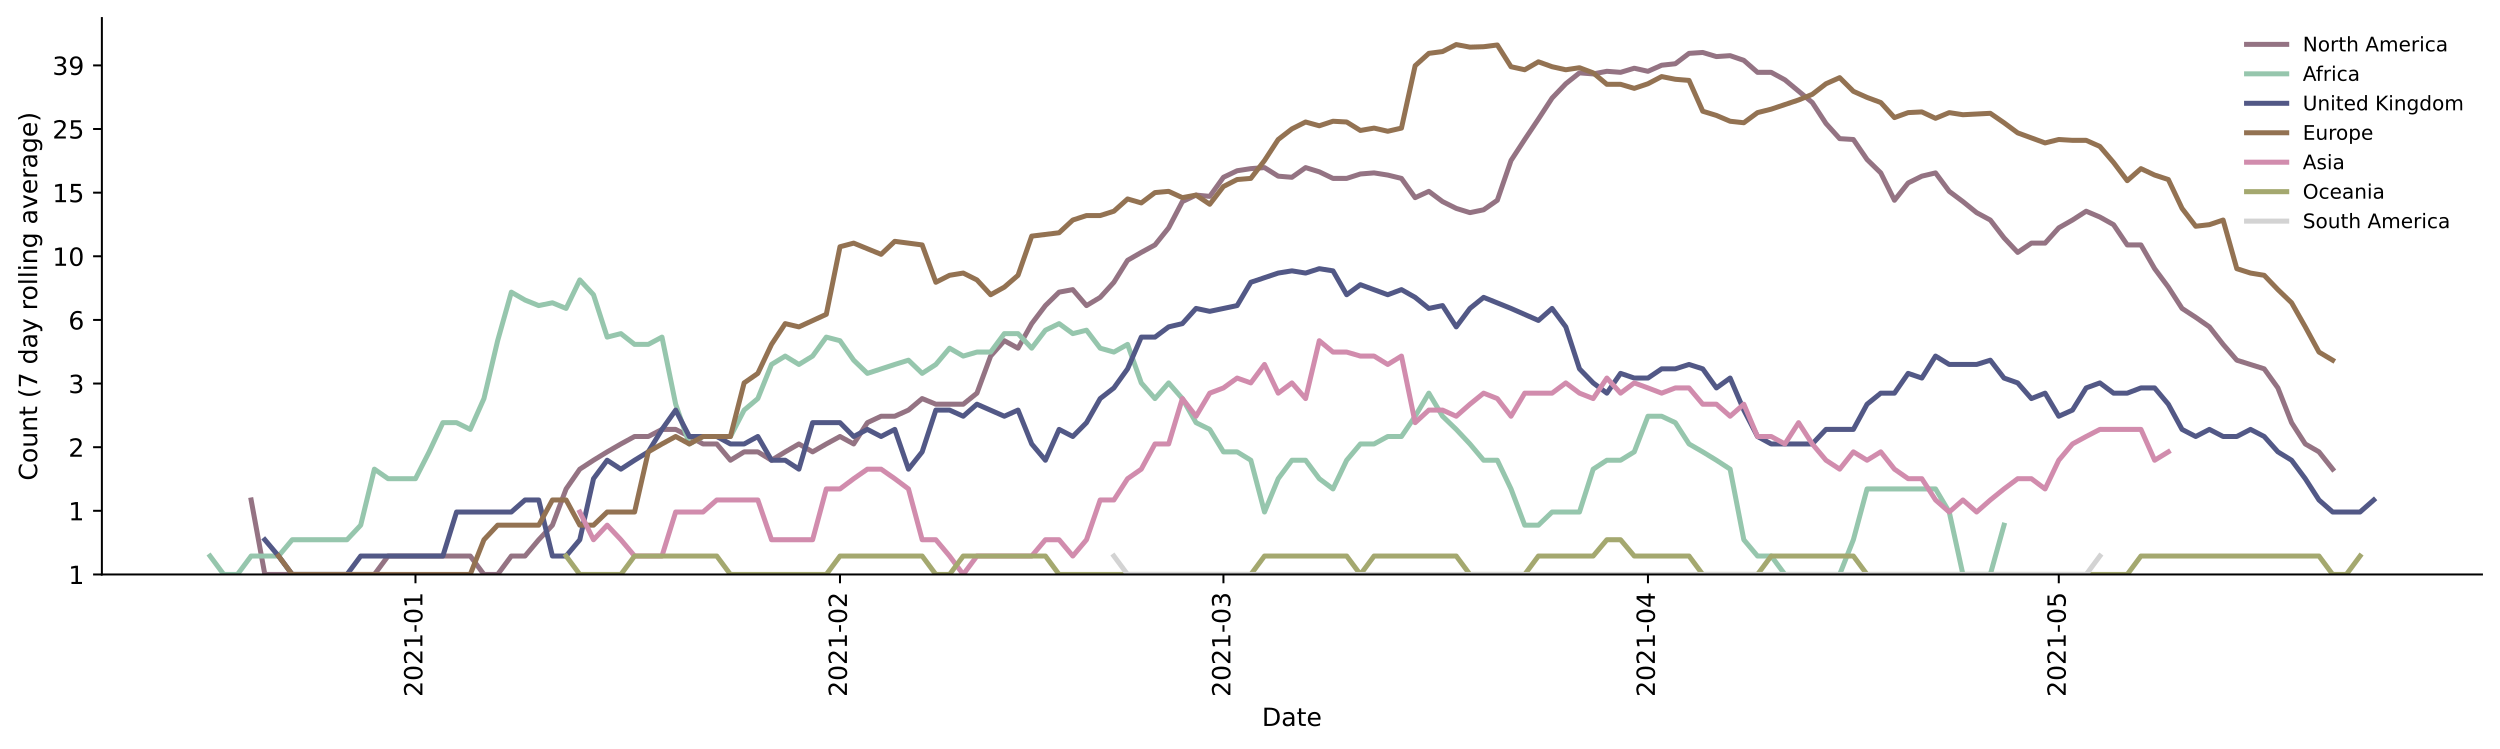 <?xml version="1.0" encoding="utf-8" standalone="no"?>
<!DOCTYPE svg PUBLIC "-//W3C//DTD SVG 1.1//EN"
  "http://www.w3.org/Graphics/SVG/1.1/DTD/svg11.dtd">
<!-- Created with matplotlib (https://matplotlib.org/) -->
<svg height="298.621pt" version="1.1" viewBox="0 0 996.403 298.621" width="996.403pt" xmlns="http://www.w3.org/2000/svg" xmlns:xlink="http://www.w3.org/1999/xlink">
 <defs>
  <style type="text/css">*{stroke-linecap:butt;stroke-linejoin:round;}</style>
 </defs>
 <g id="figure_1">
  <g id="patch_1">
   <path d="M 0 298.621 
L 996.403 298.621 
L 996.403 0 
L 0 0 
z
" style="fill:#ffffff;"/>
  </g>
  <g id="axes_1">
   <g id="patch_2">
    <path d="M 40.603 228.96 
L 989.203 228.96 
L 989.203 7.2 
L 40.603 7.2 
z
" style="fill:#ffffff;"/>
   </g>
   <g id="matplotlib.axis_1">
    <g id="xtick_1">
     <g id="line2d_1">
      <defs>
       <path d="M 0 0 
L 0 3.5 
" id="m01982b63c7" style="stroke:#000000;stroke-width:0.8;"/>
      </defs>
      <g>
       <use style="stroke:#000000;stroke-width:0.8;" x="165.591" xlink:href="#m01982b63c7" y="228.96"/>
      </g>
     </g>
     <g id="text_1">
      <!-- 2021-01 -->
      <g transform="translate(168.351 277.743)rotate(-90)scale(0.1 -0.1)">
       <defs>
        <path d="M 19.188 8.297 
L 53.609 8.297 
L 53.609 0 
L 7.328 0 
L 7.328 8.297 
Q 12.938 14.109 22.625 23.891 
Q 32.328 33.688 34.812 36.531 
Q 39.547 41.844 41.422 45.531 
Q 43.312 49.219 43.312 52.781 
Q 43.312 58.594 39.234 62.25 
Q 35.156 65.922 28.609 65.922 
Q 23.969 65.922 18.812 64.312 
Q 13.672 62.703 7.812 59.422 
L 7.812 69.391 
Q 13.766 71.781 18.938 73 
Q 24.125 74.219 28.422 74.219 
Q 39.75 74.219 46.484 68.547 
Q 53.219 62.891 53.219 53.422 
Q 53.219 48.922 51.531 44.891 
Q 49.859 40.875 45.406 35.406 
Q 44.188 33.984 37.641 27.219 
Q 31.109 20.453 19.188 8.297 
z
" id="DejaVuSans-50"/>
        <path d="M 31.781 66.406 
Q 24.172 66.406 20.328 58.906 
Q 16.5 51.422 16.5 36.375 
Q 16.5 21.391 20.328 13.891 
Q 24.172 6.391 31.781 6.391 
Q 39.453 6.391 43.281 13.891 
Q 47.125 21.391 47.125 36.375 
Q 47.125 51.422 43.281 58.906 
Q 39.453 66.406 31.781 66.406 
z
M 31.781 74.219 
Q 44.047 74.219 50.516 64.516 
Q 56.984 54.828 56.984 36.375 
Q 56.984 17.969 50.516 8.266 
Q 44.047 -1.422 31.781 -1.422 
Q 19.531 -1.422 13.062 8.266 
Q 6.594 17.969 6.594 36.375 
Q 6.594 54.828 13.062 64.516 
Q 19.531 74.219 31.781 74.219 
z
" id="DejaVuSans-48"/>
        <path d="M 12.406 8.297 
L 28.516 8.297 
L 28.516 63.922 
L 10.984 60.406 
L 10.984 69.391 
L 28.422 72.906 
L 38.281 72.906 
L 38.281 8.297 
L 54.391 8.297 
L 54.391 0 
L 12.406 0 
z
" id="DejaVuSans-49"/>
        <path d="M 4.891 31.391 
L 31.203 31.391 
L 31.203 23.391 
L 4.891 23.391 
z
" id="DejaVuSans-45"/>
       </defs>
       <use xlink:href="#DejaVuSans-50"/>
       <use x="63.623" xlink:href="#DejaVuSans-48"/>
       <use x="127.246" xlink:href="#DejaVuSans-50"/>
       <use x="190.869" xlink:href="#DejaVuSans-49"/>
       <use x="254.492" xlink:href="#DejaVuSans-45"/>
       <use x="290.576" xlink:href="#DejaVuSans-48"/>
       <use x="354.199" xlink:href="#DejaVuSans-49"/>
      </g>
     </g>
    </g>
    <g id="xtick_2">
     <g id="line2d_2">
      <g>
       <use style="stroke:#000000;stroke-width:0.8;" x="334.789" xlink:href="#m01982b63c7" y="228.96"/>
      </g>
     </g>
     <g id="text_2">
      <!-- 2021-02 -->
      <g transform="translate(337.549 277.743)rotate(-90)scale(0.1 -0.1)">
       <use xlink:href="#DejaVuSans-50"/>
       <use x="63.623" xlink:href="#DejaVuSans-48"/>
       <use x="127.246" xlink:href="#DejaVuSans-50"/>
       <use x="190.869" xlink:href="#DejaVuSans-49"/>
       <use x="254.492" xlink:href="#DejaVuSans-45"/>
       <use x="290.576" xlink:href="#DejaVuSans-48"/>
       <use x="354.199" xlink:href="#DejaVuSans-50"/>
      </g>
     </g>
    </g>
    <g id="xtick_3">
     <g id="line2d_3">
      <g>
       <use style="stroke:#000000;stroke-width:0.8;" x="487.613" xlink:href="#m01982b63c7" y="228.96"/>
      </g>
     </g>
     <g id="text_3">
      <!-- 2021-03 -->
      <g transform="translate(490.373 277.743)rotate(-90)scale(0.1 -0.1)">
       <defs>
        <path d="M 40.578 39.312 
Q 47.656 37.797 51.625 33 
Q 55.609 28.219 55.609 21.188 
Q 55.609 10.406 48.188 4.484 
Q 40.766 -1.422 27.094 -1.422 
Q 22.516 -1.422 17.656 -0.516 
Q 12.797 0.391 7.625 2.203 
L 7.625 11.719 
Q 11.719 9.328 16.594 8.109 
Q 21.484 6.891 26.812 6.891 
Q 36.078 6.891 40.938 10.547 
Q 45.797 14.203 45.797 21.188 
Q 45.797 27.641 41.281 31.266 
Q 36.766 34.906 28.719 34.906 
L 20.219 34.906 
L 20.219 43.016 
L 29.109 43.016 
Q 36.375 43.016 40.234 45.922 
Q 44.094 48.828 44.094 54.297 
Q 44.094 59.906 40.109 62.906 
Q 36.141 65.922 28.719 65.922 
Q 24.656 65.922 20.016 65.031 
Q 15.375 64.156 9.812 62.312 
L 9.812 71.094 
Q 15.438 72.656 20.344 73.438 
Q 25.25 74.219 29.594 74.219 
Q 40.828 74.219 47.359 69.109 
Q 53.906 64.016 53.906 55.328 
Q 53.906 49.266 50.438 45.094 
Q 46.969 40.922 40.578 39.312 
z
" id="DejaVuSans-51"/>
       </defs>
       <use xlink:href="#DejaVuSans-50"/>
       <use x="63.623" xlink:href="#DejaVuSans-48"/>
       <use x="127.246" xlink:href="#DejaVuSans-50"/>
       <use x="190.869" xlink:href="#DejaVuSans-49"/>
       <use x="254.492" xlink:href="#DejaVuSans-45"/>
       <use x="290.576" xlink:href="#DejaVuSans-48"/>
       <use x="354.199" xlink:href="#DejaVuSans-51"/>
      </g>
     </g>
    </g>
    <g id="xtick_4">
     <g id="line2d_4">
      <g>
       <use style="stroke:#000000;stroke-width:0.8;" x="656.811" xlink:href="#m01982b63c7" y="228.96"/>
      </g>
     </g>
     <g id="text_4">
      <!-- 2021-04 -->
      <g transform="translate(659.57 277.743)rotate(-90)scale(0.1 -0.1)">
       <defs>
        <path d="M 37.797 64.312 
L 12.891 25.391 
L 37.797 25.391 
z
M 35.203 72.906 
L 47.609 72.906 
L 47.609 25.391 
L 58.016 25.391 
L 58.016 17.188 
L 47.609 17.188 
L 47.609 0 
L 37.797 0 
L 37.797 17.188 
L 4.891 17.188 
L 4.891 26.703 
z
" id="DejaVuSans-52"/>
       </defs>
       <use xlink:href="#DejaVuSans-50"/>
       <use x="63.623" xlink:href="#DejaVuSans-48"/>
       <use x="127.246" xlink:href="#DejaVuSans-50"/>
       <use x="190.869" xlink:href="#DejaVuSans-49"/>
       <use x="254.492" xlink:href="#DejaVuSans-45"/>
       <use x="290.576" xlink:href="#DejaVuSans-48"/>
       <use x="354.199" xlink:href="#DejaVuSans-52"/>
      </g>
     </g>
    </g>
    <g id="xtick_5">
     <g id="line2d_5">
      <g>
       <use style="stroke:#000000;stroke-width:0.8;" x="820.551" xlink:href="#m01982b63c7" y="228.96"/>
      </g>
     </g>
     <g id="text_5">
      <!-- 2021-05 -->
      <g transform="translate(823.31 277.743)rotate(-90)scale(0.1 -0.1)">
       <defs>
        <path d="M 10.797 72.906 
L 49.516 72.906 
L 49.516 64.594 
L 19.828 64.594 
L 19.828 46.734 
Q 21.969 47.469 24.109 47.828 
Q 26.266 48.188 28.422 48.188 
Q 40.625 48.188 47.75 41.5 
Q 54.891 34.812 54.891 23.391 
Q 54.891 11.625 47.562 5.094 
Q 40.234 -1.422 26.906 -1.422 
Q 22.312 -1.422 17.547 -0.641 
Q 12.797 0.141 7.719 1.703 
L 7.719 11.625 
Q 12.109 9.234 16.797 8.062 
Q 21.484 6.891 26.703 6.891 
Q 35.156 6.891 40.078 11.328 
Q 45.016 15.766 45.016 23.391 
Q 45.016 31 40.078 35.438 
Q 35.156 39.891 26.703 39.891 
Q 22.75 39.891 18.812 39.016 
Q 14.891 38.141 10.797 36.281 
z
" id="DejaVuSans-53"/>
       </defs>
       <use xlink:href="#DejaVuSans-50"/>
       <use x="63.623" xlink:href="#DejaVuSans-48"/>
       <use x="127.246" xlink:href="#DejaVuSans-50"/>
       <use x="190.869" xlink:href="#DejaVuSans-49"/>
       <use x="254.492" xlink:href="#DejaVuSans-45"/>
       <use x="290.576" xlink:href="#DejaVuSans-48"/>
       <use x="354.199" xlink:href="#DejaVuSans-53"/>
      </g>
     </g>
    </g>
    <g id="text_6">
     <!-- Date -->
     <g transform="translate(502.952 289.341)scale(0.1 -0.1)">
      <defs>
       <path d="M 19.672 64.797 
L 19.672 8.109 
L 31.594 8.109 
Q 46.688 8.109 53.688 14.938 
Q 60.688 21.781 60.688 36.531 
Q 60.688 51.172 53.688 57.984 
Q 46.688 64.797 31.594 64.797 
z
M 9.812 72.906 
L 30.078 72.906 
Q 51.266 72.906 61.172 64.094 
Q 71.094 55.281 71.094 36.531 
Q 71.094 17.672 61.125 8.828 
Q 51.172 0 30.078 0 
L 9.812 0 
z
" id="DejaVuSans-68"/>
       <path d="M 34.281 27.484 
Q 23.391 27.484 19.188 25 
Q 14.984 22.516 14.984 16.5 
Q 14.984 11.719 18.141 8.906 
Q 21.297 6.109 26.703 6.109 
Q 34.188 6.109 38.703 11.406 
Q 43.219 16.703 43.219 25.484 
L 43.219 27.484 
z
M 52.203 31.203 
L 52.203 0 
L 43.219 0 
L 43.219 8.297 
Q 40.141 3.328 35.547 0.953 
Q 30.953 -1.422 24.312 -1.422 
Q 15.922 -1.422 10.953 3.297 
Q 6 8.016 6 15.922 
Q 6 25.141 12.172 29.828 
Q 18.359 34.516 30.609 34.516 
L 43.219 34.516 
L 43.219 35.406 
Q 43.219 41.609 39.141 45 
Q 35.062 48.391 27.688 48.391 
Q 23 48.391 18.547 47.266 
Q 14.109 46.141 10.016 43.891 
L 10.016 52.203 
Q 14.938 54.109 19.578 55.047 
Q 24.219 56 28.609 56 
Q 40.484 56 46.344 49.844 
Q 52.203 43.703 52.203 31.203 
z
" id="DejaVuSans-97"/>
       <path d="M 18.312 70.219 
L 18.312 54.688 
L 36.812 54.688 
L 36.812 47.703 
L 18.312 47.703 
L 18.312 18.016 
Q 18.312 11.328 20.141 9.422 
Q 21.969 7.516 27.594 7.516 
L 36.812 7.516 
L 36.812 0 
L 27.594 0 
Q 17.188 0 13.234 3.875 
Q 9.281 7.766 9.281 18.016 
L 9.281 47.703 
L 2.688 47.703 
L 2.688 54.688 
L 9.281 54.688 
L 9.281 70.219 
z
" id="DejaVuSans-116"/>
       <path d="M 56.203 29.594 
L 56.203 25.203 
L 14.891 25.203 
Q 15.484 15.922 20.484 11.062 
Q 25.484 6.203 34.422 6.203 
Q 39.594 6.203 44.453 7.469 
Q 49.312 8.734 54.109 11.281 
L 54.109 2.781 
Q 49.266 0.734 44.188 -0.344 
Q 39.109 -1.422 33.891 -1.422 
Q 20.797 -1.422 13.156 6.188 
Q 5.516 13.812 5.516 26.812 
Q 5.516 40.234 12.766 48.109 
Q 20.016 56 32.328 56 
Q 43.359 56 49.781 48.891 
Q 56.203 41.797 56.203 29.594 
z
M 47.219 32.234 
Q 47.125 39.594 43.094 43.984 
Q 39.062 48.391 32.422 48.391 
Q 24.906 48.391 20.391 44.141 
Q 15.875 39.891 15.188 32.172 
z
" id="DejaVuSans-101"/>
      </defs>
      <use xlink:href="#DejaVuSans-68"/>
      <use x="77.002" xlink:href="#DejaVuSans-97"/>
      <use x="138.281" xlink:href="#DejaVuSans-116"/>
      <use x="177.49" xlink:href="#DejaVuSans-101"/>
     </g>
    </g>
   </g>
   <g id="matplotlib.axis_2">
    <g id="ytick_1">
     <g id="line2d_6">
      <defs>
       <path d="M 0 0 
L -3.5 0 
" id="m8cb909e1b8" style="stroke:#000000;stroke-width:0.8;"/>
      </defs>
      <g>
       <use style="stroke:#000000;stroke-width:0.8;" x="40.603" xlink:href="#m8cb909e1b8" y="228.96"/>
      </g>
     </g>
     <g id="text_7">
      <!-- 1 -->
      <g transform="translate(27.241 232.759)scale(0.1 -0.1)">
       <use xlink:href="#DejaVuSans-49"/>
      </g>
     </g>
    </g>
    <g id="ytick_2">
     <g id="line2d_7">
      <g>
       <use style="stroke:#000000;stroke-width:0.8;" x="40.603" xlink:href="#m8cb909e1b8" y="203.597"/>
      </g>
     </g>
     <g id="text_8">
      <!-- 1 -->
      <g transform="translate(27.241 207.397)scale(0.1 -0.1)">
       <use xlink:href="#DejaVuSans-49"/>
      </g>
     </g>
    </g>
    <g id="ytick_3">
     <g id="line2d_8">
      <g>
       <use style="stroke:#000000;stroke-width:0.8;" x="40.603" xlink:href="#m8cb909e1b8" y="178.235"/>
      </g>
     </g>
     <g id="text_9">
      <!-- 2 -->
      <g transform="translate(27.241 182.034)scale(0.1 -0.1)">
       <use xlink:href="#DejaVuSans-50"/>
      </g>
     </g>
    </g>
    <g id="ytick_4">
     <g id="line2d_9">
      <g>
       <use style="stroke:#000000;stroke-width:0.8;" x="40.603" xlink:href="#m8cb909e1b8" y="152.872"/>
      </g>
     </g>
     <g id="text_10">
      <!-- 3 -->
      <g transform="translate(27.241 156.672)scale(0.1 -0.1)">
       <use xlink:href="#DejaVuSans-51"/>
      </g>
     </g>
    </g>
    <g id="ytick_5">
     <g id="line2d_10">
      <g>
       <use style="stroke:#000000;stroke-width:0.8;" x="40.603" xlink:href="#m8cb909e1b8" y="127.51"/>
      </g>
     </g>
     <g id="text_11">
      <!-- 6 -->
      <g transform="translate(27.241 131.309)scale(0.1 -0.1)">
       <defs>
        <path d="M 33.016 40.375 
Q 26.375 40.375 22.484 35.828 
Q 18.609 31.297 18.609 23.391 
Q 18.609 15.531 22.484 10.953 
Q 26.375 6.391 33.016 6.391 
Q 39.656 6.391 43.531 10.953 
Q 47.406 15.531 47.406 23.391 
Q 47.406 31.297 43.531 35.828 
Q 39.656 40.375 33.016 40.375 
z
M 52.594 71.297 
L 52.594 62.312 
Q 48.875 64.062 45.094 64.984 
Q 41.312 65.922 37.594 65.922 
Q 27.828 65.922 22.672 59.328 
Q 17.531 52.734 16.797 39.406 
Q 19.672 43.656 24.016 45.922 
Q 28.375 48.188 33.594 48.188 
Q 44.578 48.188 50.953 41.516 
Q 57.328 34.859 57.328 23.391 
Q 57.328 12.156 50.688 5.359 
Q 44.047 -1.422 33.016 -1.422 
Q 20.359 -1.422 13.672 8.266 
Q 6.984 17.969 6.984 36.375 
Q 6.984 53.656 15.188 63.938 
Q 23.391 74.219 37.203 74.219 
Q 40.922 74.219 44.703 73.484 
Q 48.484 72.75 52.594 71.297 
z
" id="DejaVuSans-54"/>
       </defs>
       <use xlink:href="#DejaVuSans-54"/>
      </g>
     </g>
    </g>
    <g id="ytick_6">
     <g id="line2d_11">
      <g>
       <use style="stroke:#000000;stroke-width:0.8;" x="40.603" xlink:href="#m8cb909e1b8" y="102.147"/>
      </g>
     </g>
     <g id="text_12">
      <!-- 10 -->
      <g transform="translate(20.878 105.946)scale(0.1 -0.1)">
       <use xlink:href="#DejaVuSans-49"/>
       <use x="63.623" xlink:href="#DejaVuSans-48"/>
      </g>
     </g>
    </g>
    <g id="ytick_7">
     <g id="line2d_12">
      <g>
       <use style="stroke:#000000;stroke-width:0.8;" x="40.603" xlink:href="#m8cb909e1b8" y="76.785"/>
      </g>
     </g>
     <g id="text_13">
      <!-- 15 -->
      <g transform="translate(20.878 80.584)scale(0.1 -0.1)">
       <use xlink:href="#DejaVuSans-49"/>
       <use x="63.623" xlink:href="#DejaVuSans-53"/>
      </g>
     </g>
    </g>
    <g id="ytick_8">
     <g id="line2d_13">
      <g>
       <use style="stroke:#000000;stroke-width:0.8;" x="40.603" xlink:href="#m8cb909e1b8" y="51.422"/>
      </g>
     </g>
     <g id="text_14">
      <!-- 25 -->
      <g transform="translate(20.878 55.221)scale(0.1 -0.1)">
       <use xlink:href="#DejaVuSans-50"/>
       <use x="63.623" xlink:href="#DejaVuSans-53"/>
      </g>
     </g>
    </g>
    <g id="ytick_9">
     <g id="line2d_14">
      <g>
       <use style="stroke:#000000;stroke-width:0.8;" x="40.603" xlink:href="#m8cb909e1b8" y="26.06"/>
      </g>
     </g>
     <g id="text_15">
      <!-- 39 -->
      <g transform="translate(20.878 29.859)scale(0.1 -0.1)">
       <defs>
        <path d="M 10.984 1.516 
L 10.984 10.5 
Q 14.703 8.734 18.5 7.812 
Q 22.312 6.891 25.984 6.891 
Q 35.75 6.891 40.891 13.453 
Q 46.047 20.016 46.781 33.406 
Q 43.953 29.203 39.594 26.953 
Q 35.25 24.703 29.984 24.703 
Q 19.047 24.703 12.672 31.312 
Q 6.297 37.938 6.297 49.422 
Q 6.297 60.641 12.938 67.422 
Q 19.578 74.219 30.609 74.219 
Q 43.266 74.219 49.922 64.516 
Q 56.594 54.828 56.594 36.375 
Q 56.594 19.141 48.406 8.859 
Q 40.234 -1.422 26.422 -1.422 
Q 22.703 -1.422 18.891 -0.688 
Q 15.094 0.047 10.984 1.516 
z
M 30.609 32.422 
Q 37.25 32.422 41.125 36.953 
Q 45.016 41.5 45.016 49.422 
Q 45.016 57.281 41.125 61.844 
Q 37.25 66.406 30.609 66.406 
Q 23.969 66.406 20.094 61.844 
Q 16.219 57.281 16.219 49.422 
Q 16.219 41.5 20.094 36.953 
Q 23.969 32.422 30.609 32.422 
z
" id="DejaVuSans-57"/>
       </defs>
       <use xlink:href="#DejaVuSans-51"/>
       <use x="63.623" xlink:href="#DejaVuSans-57"/>
      </g>
     </g>
    </g>
    <g id="text_16">
     <!-- Count (7 day rolling average) -->
     <g transform="translate(14.798 191.548)rotate(-90)scale(0.1 -0.1)">
      <defs>
       <path d="M 64.406 67.281 
L 64.406 56.891 
Q 59.422 61.531 53.781 63.812 
Q 48.141 66.109 41.797 66.109 
Q 29.297 66.109 22.656 58.469 
Q 16.016 50.828 16.016 36.375 
Q 16.016 21.969 22.656 14.328 
Q 29.297 6.688 41.797 6.688 
Q 48.141 6.688 53.781 8.984 
Q 59.422 11.281 64.406 15.922 
L 64.406 5.609 
Q 59.234 2.094 53.438 0.328 
Q 47.656 -1.422 41.219 -1.422 
Q 24.656 -1.422 15.125 8.703 
Q 5.609 18.844 5.609 36.375 
Q 5.609 53.953 15.125 64.078 
Q 24.656 74.219 41.219 74.219 
Q 47.75 74.219 53.531 72.484 
Q 59.328 70.75 64.406 67.281 
z
" id="DejaVuSans-67"/>
       <path d="M 30.609 48.391 
Q 23.391 48.391 19.188 42.75 
Q 14.984 37.109 14.984 27.297 
Q 14.984 17.484 19.156 11.844 
Q 23.344 6.203 30.609 6.203 
Q 37.797 6.203 41.984 11.859 
Q 46.188 17.531 46.188 27.297 
Q 46.188 37.016 41.984 42.703 
Q 37.797 48.391 30.609 48.391 
z
M 30.609 56 
Q 42.328 56 49.016 48.375 
Q 55.719 40.766 55.719 27.297 
Q 55.719 13.875 49.016 6.219 
Q 42.328 -1.422 30.609 -1.422 
Q 18.844 -1.422 12.172 6.219 
Q 5.516 13.875 5.516 27.297 
Q 5.516 40.766 12.172 48.375 
Q 18.844 56 30.609 56 
z
" id="DejaVuSans-111"/>
       <path d="M 8.5 21.578 
L 8.5 54.688 
L 17.484 54.688 
L 17.484 21.922 
Q 17.484 14.156 20.5 10.266 
Q 23.531 6.391 29.594 6.391 
Q 36.859 6.391 41.078 11.031 
Q 45.312 15.672 45.312 23.688 
L 45.312 54.688 
L 54.297 54.688 
L 54.297 0 
L 45.312 0 
L 45.312 8.406 
Q 42.047 3.422 37.719 1 
Q 33.406 -1.422 27.688 -1.422 
Q 18.266 -1.422 13.375 4.438 
Q 8.5 10.297 8.5 21.578 
z
M 31.109 56 
z
" id="DejaVuSans-117"/>
       <path d="M 54.891 33.016 
L 54.891 0 
L 45.906 0 
L 45.906 32.719 
Q 45.906 40.484 42.875 44.328 
Q 39.844 48.188 33.797 48.188 
Q 26.516 48.188 22.312 43.547 
Q 18.109 38.922 18.109 30.906 
L 18.109 0 
L 9.078 0 
L 9.078 54.688 
L 18.109 54.688 
L 18.109 46.188 
Q 21.344 51.125 25.703 53.562 
Q 30.078 56 35.797 56 
Q 45.219 56 50.047 50.172 
Q 54.891 44.344 54.891 33.016 
z
" id="DejaVuSans-110"/>
       <path id="DejaVuSans-32"/>
       <path d="M 31 75.875 
Q 24.469 64.656 21.281 53.656 
Q 18.109 42.672 18.109 31.391 
Q 18.109 20.125 21.312 9.062 
Q 24.516 -2 31 -13.188 
L 23.188 -13.188 
Q 15.875 -1.703 12.234 9.375 
Q 8.594 20.453 8.594 31.391 
Q 8.594 42.281 12.203 53.312 
Q 15.828 64.359 23.188 75.875 
z
" id="DejaVuSans-40"/>
       <path d="M 8.203 72.906 
L 55.078 72.906 
L 55.078 68.703 
L 28.609 0 
L 18.312 0 
L 43.219 64.594 
L 8.203 64.594 
z
" id="DejaVuSans-55"/>
       <path d="M 45.406 46.391 
L 45.406 75.984 
L 54.391 75.984 
L 54.391 0 
L 45.406 0 
L 45.406 8.203 
Q 42.578 3.328 38.25 0.953 
Q 33.938 -1.422 27.875 -1.422 
Q 17.969 -1.422 11.734 6.484 
Q 5.516 14.406 5.516 27.297 
Q 5.516 40.188 11.734 48.094 
Q 17.969 56 27.875 56 
Q 33.938 56 38.25 53.625 
Q 42.578 51.266 45.406 46.391 
z
M 14.797 27.297 
Q 14.797 17.391 18.875 11.75 
Q 22.953 6.109 30.078 6.109 
Q 37.203 6.109 41.297 11.75 
Q 45.406 17.391 45.406 27.297 
Q 45.406 37.203 41.297 42.844 
Q 37.203 48.484 30.078 48.484 
Q 22.953 48.484 18.875 42.844 
Q 14.797 37.203 14.797 27.297 
z
" id="DejaVuSans-100"/>
       <path d="M 32.172 -5.078 
Q 28.375 -14.844 24.75 -17.812 
Q 21.141 -20.797 15.094 -20.797 
L 7.906 -20.797 
L 7.906 -13.281 
L 13.188 -13.281 
Q 16.891 -13.281 18.938 -11.516 
Q 21 -9.766 23.484 -3.219 
L 25.094 0.875 
L 2.984 54.688 
L 12.5 54.688 
L 29.594 11.922 
L 46.688 54.688 
L 56.203 54.688 
z
" id="DejaVuSans-121"/>
       <path d="M 41.109 46.297 
Q 39.594 47.172 37.812 47.578 
Q 36.031 48 33.891 48 
Q 26.266 48 22.188 43.047 
Q 18.109 38.094 18.109 28.812 
L 18.109 0 
L 9.078 0 
L 9.078 54.688 
L 18.109 54.688 
L 18.109 46.188 
Q 20.953 51.172 25.484 53.578 
Q 30.031 56 36.531 56 
Q 37.453 56 38.578 55.875 
Q 39.703 55.766 41.062 55.516 
z
" id="DejaVuSans-114"/>
       <path d="M 9.422 75.984 
L 18.406 75.984 
L 18.406 0 
L 9.422 0 
z
" id="DejaVuSans-108"/>
       <path d="M 9.422 54.688 
L 18.406 54.688 
L 18.406 0 
L 9.422 0 
z
M 9.422 75.984 
L 18.406 75.984 
L 18.406 64.594 
L 9.422 64.594 
z
" id="DejaVuSans-105"/>
       <path d="M 45.406 27.984 
Q 45.406 37.75 41.375 43.109 
Q 37.359 48.484 30.078 48.484 
Q 22.859 48.484 18.828 43.109 
Q 14.797 37.75 14.797 27.984 
Q 14.797 18.266 18.828 12.891 
Q 22.859 7.516 30.078 7.516 
Q 37.359 7.516 41.375 12.891 
Q 45.406 18.266 45.406 27.984 
z
M 54.391 6.781 
Q 54.391 -7.172 48.188 -13.984 
Q 42 -20.797 29.203 -20.797 
Q 24.469 -20.797 20.266 -20.094 
Q 16.062 -19.391 12.109 -17.922 
L 12.109 -9.188 
Q 16.062 -11.328 19.922 -12.344 
Q 23.781 -13.375 27.781 -13.375 
Q 36.625 -13.375 41.016 -8.766 
Q 45.406 -4.156 45.406 5.172 
L 45.406 9.625 
Q 42.625 4.781 38.281 2.391 
Q 33.938 0 27.875 0 
Q 17.828 0 11.672 7.656 
Q 5.516 15.328 5.516 27.984 
Q 5.516 40.672 11.672 48.328 
Q 17.828 56 27.875 56 
Q 33.938 56 38.281 53.609 
Q 42.625 51.219 45.406 46.391 
L 45.406 54.688 
L 54.391 54.688 
z
" id="DejaVuSans-103"/>
       <path d="M 2.984 54.688 
L 12.5 54.688 
L 29.594 8.797 
L 46.688 54.688 
L 56.203 54.688 
L 35.688 0 
L 23.484 0 
z
" id="DejaVuSans-118"/>
       <path d="M 8.016 75.875 
L 15.828 75.875 
Q 23.141 64.359 26.781 53.312 
Q 30.422 42.281 30.422 31.391 
Q 30.422 20.453 26.781 9.375 
Q 23.141 -1.703 15.828 -13.188 
L 8.016 -13.188 
Q 14.5 -2 17.703 9.062 
Q 20.906 20.125 20.906 31.391 
Q 20.906 42.672 17.703 53.656 
Q 14.5 64.656 8.016 75.875 
z
" id="DejaVuSans-41"/>
      </defs>
      <use xlink:href="#DejaVuSans-67"/>
      <use x="69.824" xlink:href="#DejaVuSans-111"/>
      <use x="131.006" xlink:href="#DejaVuSans-117"/>
      <use x="194.385" xlink:href="#DejaVuSans-110"/>
      <use x="257.764" xlink:href="#DejaVuSans-116"/>
      <use x="296.973" xlink:href="#DejaVuSans-32"/>
      <use x="328.76" xlink:href="#DejaVuSans-40"/>
      <use x="367.773" xlink:href="#DejaVuSans-55"/>
      <use x="431.396" xlink:href="#DejaVuSans-32"/>
      <use x="463.184" xlink:href="#DejaVuSans-100"/>
      <use x="526.66" xlink:href="#DejaVuSans-97"/>
      <use x="587.939" xlink:href="#DejaVuSans-121"/>
      <use x="647.119" xlink:href="#DejaVuSans-32"/>
      <use x="678.906" xlink:href="#DejaVuSans-114"/>
      <use x="717.77" xlink:href="#DejaVuSans-111"/>
      <use x="778.951" xlink:href="#DejaVuSans-108"/>
      <use x="806.734" xlink:href="#DejaVuSans-108"/>
      <use x="834.518" xlink:href="#DejaVuSans-105"/>
      <use x="862.301" xlink:href="#DejaVuSans-110"/>
      <use x="925.68" xlink:href="#DejaVuSans-103"/>
      <use x="989.156" xlink:href="#DejaVuSans-32"/>
      <use x="1020.943" xlink:href="#DejaVuSans-97"/>
      <use x="1082.223" xlink:href="#DejaVuSans-118"/>
      <use x="1141.402" xlink:href="#DejaVuSans-101"/>
      <use x="1202.926" xlink:href="#DejaVuSans-114"/>
      <use x="1244.039" xlink:href="#DejaVuSans-97"/>
      <use x="1305.318" xlink:href="#DejaVuSans-103"/>
      <use x="1368.795" xlink:href="#DejaVuSans-101"/>
      <use x="1430.318" xlink:href="#DejaVuSans-41"/>
     </g>
    </g>
   </g>
   <g id="line2d_15">
    <path clip-path="url(#p1e3f4c4034)" d="M 100.095 199.275 
L 105.553 228.96 
L 149.217 228.96 
L 154.675 221.606 
L 187.423 221.606 
L 192.881 228.96 
L 198.339 228.96 
L 203.797 221.606 
L 209.255 221.606 
L 214.713 215.119 
L 220.171 209.316 
L 225.629 194.867 
L 231.087 186.986 
L 236.545 183.431 
L 242.003 180.093 
L 247.461 176.945 
L 252.919 173.967 
L 258.377 173.967 
L 263.835 171.142 
L 269.293 171.142 
L 274.751 173.967 
L 280.209 176.945 
L 285.667 176.945 
L 291.125 183.431 
L 296.583 180.093 
L 302.041 180.093 
L 307.499 183.431 
L 312.957 180.093 
L 318.415 176.945 
L 323.873 180.093 
L 329.331 176.945 
L 334.789 173.967 
L 340.247 176.945 
L 345.705 168.455 
L 351.163 165.893 
L 356.621 165.893 
L 362.079 163.445 
L 367.537 158.853 
L 372.995 161.101 
L 383.911 161.101 
L 389.369 156.693 
L 394.827 141.918 
L 400.285 135.792 
L 405.743 138.77 
L 411.201 128.985 
L 416.659 121.791 
L 422.117 116.44 
L 427.575 115.429 
L 433.033 121.791 
L 438.491 118.518 
L 443.949 112.504 
L 449.407 103.744 
L 454.865 100.596 
L 460.323 97.618 
L 465.781 90.81 
L 471.239 80.344 
L 476.697 77.757 
L 482.155 78.265 
L 487.613 70.657 
L 493.071 68.054 
L 498.529 67.213 
L 503.987 66.798 
L 509.445 70.214 
L 514.903 70.657 
L 520.361 66.798 
L 525.819 68.479 
L 531.277 71.103 
L 536.735 71.103 
L 542.193 69.34 
L 547.651 68.908 
L 553.109 69.775 
L 558.567 71.103 
L 564.025 78.777 
L 569.483 76.262 
L 574.941 80.344 
L 580.399 83.057 
L 585.857 84.752 
L 591.315 83.616 
L 596.773 79.817 
L 602.231 63.973 
L 607.689 55.596 
L 613.147 47.445 
L 618.605 39.08 
L 624.063 33.378 
L 629.521 29.039 
L 634.979 29.458 
L 640.437 28.417 
L 645.895 28.831 
L 651.353 27.193 
L 656.811 28.417 
L 662.269 25.995 
L 667.727 25.406 
L 673.185 21.269 
L 678.643 20.908 
L 684.101 22.552 
L 689.559 22.182 
L 695.017 24.056 
L 700.475 28.831 
L 705.933 28.831 
L 711.391 31.82 
L 722.307 40.861 
L 727.765 49.221 
L 733.223 55.259 
L 738.681 55.596 
L 744.139 63.581 
L 749.597 68.908 
L 755.055 79.817 
L 760.513 72.923 
L 765.971 70.214 
L 771.429 68.908 
L 776.887 76.262 
L 782.345 80.344 
L 787.803 84.752 
L 793.261 87.698 
L 798.719 94.793 
L 804.177 100.596 
L 809.635 96.898 
L 815.093 96.898 
L 820.551 90.81 
L 826.009 87.698 
L 831.467 84.181 
L 836.925 86.5 
L 842.383 89.544 
L 847.841 97.618 
L 853.299 97.618 
L 858.757 107.083 
L 864.215 114.437 
L 869.673 122.926 
L 875.131 126.481 
L 880.589 130.28 
L 886.047 137.261 
L 891.505 143.562 
L 902.421 147.005 
L 907.879 154.614 
L 913.337 168.455 
L 918.795 176.945 
L 924.253 180.093 
L 929.711 186.986 
L 929.711 186.986 
" style="fill:none;stroke:#947383;stroke-linecap:square;stroke-width:2;"/>
   </g>
   <g id="line2d_16">
    <path clip-path="url(#p1e3f4c4034)" d="M 83.721 221.606 
L 89.179 228.96 
L 94.637 228.96 
L 100.095 221.606 
L 111.011 221.606 
L 116.469 215.119 
L 138.301 215.119 
L 143.759 209.316 
L 149.217 186.986 
L 154.675 190.786 
L 165.591 190.786 
L 171.049 180.093 
L 176.507 168.455 
L 181.965 168.455 
L 187.423 171.142 
L 192.881 158.853 
L 198.339 135.792 
L 203.797 116.44 
L 209.255 119.587 
L 214.713 121.791 
L 220.171 120.678 
L 225.629 122.926 
L 231.087 111.563 
L 236.545 117.469 
L 242.003 134.362 
L 247.461 132.968 
L 252.919 137.261 
L 258.377 137.261 
L 263.835 134.362 
L 269.293 161.101 
L 274.751 176.945 
L 280.209 173.967 
L 291.125 173.967 
L 296.583 163.445 
L 302.041 158.853 
L 307.499 145.257 
L 312.957 141.918 
L 318.415 145.257 
L 323.873 141.918 
L 329.331 134.362 
L 334.789 135.792 
L 340.247 143.562 
L 345.705 148.811 
L 356.621 145.257 
L 362.079 143.562 
L 367.537 148.811 
L 372.995 145.257 
L 378.453 138.77 
L 383.911 141.918 
L 389.369 140.322 
L 394.827 140.322 
L 400.285 132.968 
L 405.743 132.968 
L 411.201 138.77 
L 416.659 131.608 
L 422.117 128.985 
L 427.575 132.968 
L 433.033 131.608 
L 438.491 138.77 
L 443.949 140.322 
L 449.407 137.261 
L 454.865 152.611 
L 460.323 158.853 
L 465.781 152.611 
L 471.239 158.853 
L 476.697 168.455 
L 482.155 171.142 
L 487.613 180.093 
L 493.071 180.093 
L 498.529 183.431 
L 503.987 204.067 
L 509.445 190.786 
L 514.903 183.431 
L 520.361 183.431 
L 525.819 190.786 
L 531.277 194.867 
L 536.735 183.431 
L 542.193 176.945 
L 547.651 176.945 
L 553.109 173.967 
L 558.567 173.967 
L 564.025 165.893 
L 569.483 156.693 
L 574.941 165.893 
L 580.399 171.142 
L 585.857 176.945 
L 591.315 183.431 
L 596.773 183.431 
L 602.231 194.867 
L 607.689 209.316 
L 613.147 209.316 
L 618.605 204.067 
L 629.521 204.067 
L 634.979 186.986 
L 640.437 183.431 
L 645.895 183.431 
L 651.353 180.093 
L 656.811 165.893 
L 662.269 165.893 
L 667.727 168.455 
L 673.185 176.945 
L 678.643 180.093 
L 684.101 183.431 
L 689.559 186.986 
L 695.017 215.119 
L 700.475 221.606 
L 705.933 221.606 
L 711.391 228.96 
L 733.223 228.96 
L 738.681 215.119 
L 744.139 194.867 
L 771.429 194.867 
L 776.887 204.067 
L 782.345 228.96 
L 793.261 228.96 
L 798.719 209.316 
L 798.719 209.316 
" style="fill:none;stroke:#96c6ad;stroke-linecap:square;stroke-width:2;"/>
   </g>
   <g id="line2d_17">
    <path clip-path="url(#p1e3f4c4034)" d="M 105.553 215.119 
L 111.011 221.606 
L 116.469 228.96 
L 138.301 228.96 
L 143.759 221.606 
L 176.507 221.606 
L 181.965 204.067 
L 203.797 204.067 
L 209.255 199.275 
L 214.713 199.275 
L 220.171 221.606 
L 225.629 221.606 
L 231.087 215.119 
L 236.545 190.786 
L 242.003 183.431 
L 247.461 186.986 
L 252.919 183.431 
L 258.377 180.093 
L 263.835 171.142 
L 269.293 163.445 
L 274.751 173.967 
L 285.667 173.967 
L 291.125 176.945 
L 296.583 176.945 
L 302.041 173.967 
L 307.499 183.431 
L 312.957 183.431 
L 318.415 186.986 
L 323.873 168.455 
L 334.789 168.455 
L 340.247 173.967 
L 345.705 171.142 
L 351.163 173.967 
L 356.621 171.142 
L 362.079 186.986 
L 367.537 180.093 
L 372.995 163.445 
L 378.453 163.445 
L 383.911 165.893 
L 389.369 161.101 
L 400.285 165.893 
L 405.743 163.445 
L 411.201 176.945 
L 416.659 183.431 
L 422.117 171.142 
L 427.575 173.967 
L 433.033 168.455 
L 438.491 158.853 
L 443.949 154.614 
L 449.407 147.005 
L 454.865 134.362 
L 460.323 134.362 
L 465.781 130.28 
L 471.239 128.985 
L 476.697 122.926 
L 482.155 124.086 
L 493.071 121.791 
L 498.529 112.504 
L 509.445 108.831 
L 514.903 107.95 
L 520.361 108.831 
L 525.819 107.083 
L 531.277 107.95 
L 536.735 117.469 
L 542.193 113.462 
L 553.109 117.469 
L 558.567 115.429 
L 564.025 118.518 
L 569.483 122.926 
L 574.941 121.791 
L 580.399 130.28 
L 585.857 122.926 
L 591.315 118.518 
L 602.231 122.926 
L 613.147 127.718 
L 618.605 122.926 
L 624.063 130.28 
L 629.521 147.005 
L 634.979 152.611 
L 640.437 156.693 
L 645.895 148.811 
L 651.353 150.678 
L 656.811 150.678 
L 662.269 147.005 
L 667.727 147.005 
L 673.185 145.257 
L 678.643 147.005 
L 684.101 154.614 
L 689.559 150.678 
L 695.017 163.445 
L 700.475 173.967 
L 705.933 176.945 
L 722.307 176.945 
L 727.765 171.142 
L 738.681 171.142 
L 744.139 161.101 
L 749.597 156.693 
L 755.055 156.693 
L 760.513 148.811 
L 765.971 150.678 
L 771.429 141.918 
L 776.887 145.257 
L 787.803 145.257 
L 793.261 143.562 
L 798.719 150.678 
L 804.177 152.611 
L 809.635 158.853 
L 815.093 156.693 
L 820.551 165.893 
L 826.009 163.445 
L 831.467 154.614 
L 836.925 152.611 
L 842.383 156.693 
L 847.841 156.693 
L 853.299 154.614 
L 858.757 154.614 
L 864.215 161.101 
L 869.673 171.142 
L 875.131 173.967 
L 880.589 171.142 
L 886.047 173.967 
L 891.505 173.967 
L 896.963 171.142 
L 902.421 173.967 
L 907.879 180.093 
L 913.337 183.431 
L 918.795 190.786 
L 924.253 199.275 
L 929.711 204.067 
L 940.627 204.067 
L 946.085 199.275 
L 946.085 199.275 
" style="fill:none;stroke:#525886;stroke-linecap:square;stroke-width:2;"/>
   </g>
   <g id="line2d_18">
    <path clip-path="url(#p1e3f4c4034)" d="M 111.011 221.606 
L 116.469 228.96 
L 187.423 228.96 
L 192.881 215.119 
L 198.339 209.316 
L 214.713 209.316 
L 220.171 199.275 
L 225.629 199.275 
L 231.087 209.316 
L 236.545 209.316 
L 242.003 204.067 
L 252.919 204.067 
L 258.377 180.093 
L 263.835 176.945 
L 269.293 173.967 
L 274.751 176.945 
L 280.209 173.967 
L 291.125 173.967 
L 296.583 152.611 
L 302.041 148.811 
L 307.499 137.261 
L 312.957 128.985 
L 318.415 130.28 
L 329.331 125.27 
L 334.789 98.347 
L 340.247 96.898 
L 351.163 101.366 
L 356.621 96.187 
L 367.537 97.618 
L 372.995 112.504 
L 378.453 109.727 
L 383.911 108.831 
L 389.369 111.563 
L 394.827 117.469 
L 400.285 114.437 
L 405.743 109.727 
L 411.201 94.109 
L 422.117 92.766 
L 427.575 87.698 
L 433.033 85.911 
L 438.491 85.911 
L 443.949 84.181 
L 449.407 79.295 
L 454.865 80.876 
L 460.323 76.756 
L 465.781 76.262 
L 471.239 78.777 
L 476.697 77.757 
L 482.155 81.413 
L 487.613 74.33 
L 493.071 71.552 
L 498.529 71.103 
L 503.987 63.973 
L 509.445 55.596 
L 514.903 51.369 
L 520.361 48.623 
L 525.819 50.132 
L 531.277 48.326 
L 536.735 48.623 
L 542.193 51.999 
L 547.651 51.057 
L 553.109 52.316 
L 558.567 51.057 
L 564.025 26.193 
L 569.483 21.269 
L 574.941 20.549 
L 580.399 17.76 
L 585.857 18.789 
L 591.315 18.617 
L 596.773 17.93 
L 602.231 26.591 
L 607.689 27.801 
L 613.147 24.631 
L 618.605 26.591 
L 624.063 27.801 
L 629.521 26.991 
L 634.979 29.039 
L 640.437 33.604 
L 645.895 33.604 
L 651.353 35.214 
L 656.811 33.378 
L 662.269 30.519 
L 667.727 31.601 
L 673.185 32.04 
L 678.643 44.329 
L 684.101 46.007 
L 689.559 48.326 
L 695.017 48.921 
L 700.475 44.883 
L 705.933 43.509 
L 716.849 39.836 
L 722.307 37.598 
L 727.765 33.378 
L 733.223 30.949 
L 738.681 36.393 
L 744.139 38.83 
L 749.597 40.861 
L 755.055 46.865 
L 760.513 44.883 
L 765.971 44.605 
L 771.429 47.154 
L 776.887 44.883 
L 782.345 45.724 
L 793.261 45.162 
L 798.719 48.921 
L 804.177 52.957 
L 815.093 56.964 
L 820.551 55.596 
L 826.009 55.934 
L 831.467 55.934 
L 836.925 58.367 
L 842.383 64.765 
L 847.841 72.005 
L 853.299 67.213 
L 858.757 69.775 
L 864.215 71.552 
L 869.673 83.057 
L 875.131 90.173 
L 880.589 89.544 
L 886.047 87.698 
L 891.505 107.083 
L 896.963 108.831 
L 902.421 109.727 
L 907.879 115.429 
L 913.337 120.678 
L 918.795 130.28 
L 924.253 140.322 
L 929.711 143.562 
L 929.711 143.562 
" style="fill:none;stroke:#937252;stroke-linecap:square;stroke-width:2;"/>
   </g>
   <g id="line2d_19">
    <path clip-path="url(#p1e3f4c4034)" d="M 231.087 204.067 
L 236.545 215.119 
L 242.003 209.316 
L 247.461 215.119 
L 252.919 221.606 
L 258.377 221.606 
L 263.835 221.606 
L 269.293 204.067 
L 274.751 204.067 
L 280.209 204.067 
L 285.667 199.275 
L 291.125 199.275 
L 296.583 199.275 
L 302.041 199.275 
L 307.499 215.119 
L 312.957 215.119 
L 318.415 215.119 
L 323.873 215.119 
L 329.331 194.867 
L 334.789 194.867 
L 340.247 190.786 
L 345.705 186.986 
L 351.163 186.986 
L 356.621 190.786 
L 362.079 194.867 
L 367.537 215.119 
L 372.995 215.119 
L 378.453 221.606 
L 383.911 228.96 
L 389.369 221.606 
L 394.827 221.606 
L 400.285 221.606 
L 405.743 221.606 
L 411.201 221.606 
L 416.659 215.119 
L 422.117 215.119 
L 427.575 221.606 
L 433.033 215.119 
L 438.491 199.275 
L 443.949 199.275 
L 449.407 190.786 
L 454.865 186.986 
L 460.323 176.945 
L 465.781 176.945 
L 471.239 158.853 
L 476.697 165.893 
L 482.155 156.693 
L 487.613 154.614 
L 493.071 150.678 
L 498.529 152.611 
L 503.987 145.257 
L 509.445 156.693 
L 514.903 152.611 
L 520.361 158.853 
L 525.819 135.792 
L 531.277 140.322 
L 536.735 140.322 
L 542.193 141.918 
L 547.651 141.918 
L 553.109 145.257 
L 558.567 141.918 
L 564.025 168.455 
L 569.483 163.445 
L 574.941 163.445 
L 580.399 165.893 
L 585.857 161.101 
L 591.315 156.693 
L 596.773 158.853 
L 602.231 165.893 
L 607.689 156.693 
L 613.147 156.693 
L 618.605 156.693 
L 624.063 152.611 
L 629.521 156.693 
L 634.979 158.853 
L 640.437 150.678 
L 645.895 156.693 
L 651.353 152.611 
L 656.811 154.614 
L 662.269 156.693 
L 667.727 154.614 
L 673.185 154.614 
L 678.643 161.101 
L 684.101 161.101 
L 689.559 165.893 
L 695.017 161.101 
L 700.475 173.967 
L 705.933 173.967 
L 711.391 176.945 
L 716.849 168.455 
L 722.307 176.945 
L 727.765 183.431 
L 733.223 186.986 
L 738.681 180.093 
L 744.139 183.431 
L 749.597 180.093 
L 755.055 186.986 
L 760.513 190.786 
L 765.971 190.786 
L 771.429 199.275 
L 776.887 204.067 
L 782.345 199.275 
L 787.803 204.067 
L 793.261 199.275 
L 798.719 194.867 
L 804.177 190.786 
L 809.635 190.786 
L 815.093 194.867 
L 820.551 183.431 
L 826.009 176.945 
L 831.467 173.967 
L 836.925 171.142 
L 842.383 171.142 
L 847.841 171.142 
L 853.299 171.142 
L 858.757 183.431 
L 864.215 180.093 
" style="fill:none;stroke:#d18cad;stroke-linecap:square;stroke-width:2;"/>
   </g>
   <g id="line2d_20">
    <path clip-path="url(#p1e3f4c4034)" d="M 225.629 221.606 
L 231.087 228.96 
L 247.461 228.96 
L 252.919 221.606 
L 285.667 221.606 
L 291.125 228.96 
L 329.331 228.96 
L 334.789 221.606 
L 367.537 221.606 
L 372.995 228.96 
L 378.453 228.96 
L 383.911 221.606 
L 416.659 221.606 
L 422.117 228.96 
L 498.529 228.96 
L 503.987 221.606 
L 536.735 221.606 
L 542.193 228.96 
L 547.651 221.606 
L 580.399 221.606 
L 585.857 228.96 
L 607.689 228.96 
L 613.147 221.606 
L 634.979 221.606 
L 640.437 215.119 
L 645.895 215.119 
L 651.353 221.606 
L 673.185 221.606 
L 678.643 228.96 
L 700.475 228.96 
L 705.933 221.606 
L 738.681 221.606 
L 744.139 228.96 
L 847.841 228.96 
L 853.299 221.606 
L 924.253 221.606 
L 929.711 228.96 
L 935.169 228.96 
L 940.627 221.606 
L 940.627 221.606 
" style="fill:none;stroke:#a4a86f;stroke-linecap:square;stroke-width:2;"/>
   </g>
   <g id="line2d_21">
    <path clip-path="url(#p1e3f4c4034)" d="M 443.949 221.606 
L 449.407 228.96 
L 454.865 228.96 
L 460.323 228.96 
L 465.781 228.96 
L 471.239 228.96 
L 476.697 228.96 
L 482.155 228.96 
L 487.613 228.96 
L 493.071 228.96 
L 498.529 228.96 
L 503.987 228.96 
L 509.445 228.96 
L 514.903 228.96 
L 520.361 228.96 
L 525.819 228.96 
L 531.277 228.96 
L 536.735 228.96 
L 542.193 228.96 
L 547.651 228.96 
L 553.109 228.96 
L 558.567 228.96 
L 564.025 228.96 
L 569.483 228.96 
L 574.941 228.96 
L 580.399 228.96 
L 585.857 228.96 
L 591.315 228.96 
L 596.773 228.96 
L 602.231 228.96 
L 607.689 228.96 
L 613.147 228.96 
L 618.605 228.96 
L 624.063 228.96 
L 629.521 228.96 
L 634.979 228.96 
L 640.437 228.96 
L 645.895 228.96 
L 651.353 228.96 
L 656.811 228.96 
L 662.269 228.96 
L 667.727 228.96 
L 673.185 228.96 
L 678.643 228.96 
L 684.101 228.96 
L 689.559 228.96 
L 695.017 228.96 
L 700.475 228.96 
L 705.933 228.96 
L 711.391 228.96 
L 716.849 228.96 
L 722.307 228.96 
L 727.765 228.96 
L 733.223 228.96 
L 738.681 228.96 
L 744.139 228.96 
L 749.597 228.96 
L 755.055 228.96 
L 760.513 228.96 
L 765.971 228.96 
L 771.429 228.96 
L 776.887 228.96 
L 782.345 228.96 
L 787.803 228.96 
L 793.261 228.96 
L 798.719 228.96 
L 804.177 228.96 
L 809.635 228.96 
L 815.093 228.96 
L 820.551 228.96 
L 826.009 228.96 
L 831.467 228.96 
L 836.925 221.606 
" style="fill:none;stroke:#d3d3d3;stroke-linecap:square;stroke-width:2;"/>
   </g>
   <g id="patch_3">
    <path d="M 40.603 228.96 
L 40.603 7.2 
" style="fill:none;stroke:#000000;stroke-linecap:square;stroke-linejoin:miter;stroke-width:0.8;"/>
   </g>
   <g id="patch_4">
    <path d="M 40.603 228.96 
L 989.203 228.96 
" style="fill:none;stroke:#000000;stroke-linecap:square;stroke-linejoin:miter;stroke-width:0.8;"/>
   </g>
   <g id="legend_1">
    <g id="line2d_22">
     <path d="M 895.392 17.679 
L 911.392 17.679 
" style="fill:none;stroke:#947383;stroke-linecap:square;stroke-width:2;"/>
    </g>
    <g id="line2d_23"/>
    <g id="text_17">
     <!-- North America -->
     <g transform="translate(917.792 20.479)scale(0.08 -0.08)">
      <defs>
       <path d="M 9.812 72.906 
L 23.094 72.906 
L 55.422 11.922 
L 55.422 72.906 
L 64.984 72.906 
L 64.984 0 
L 51.703 0 
L 19.391 60.984 
L 19.391 0 
L 9.812 0 
z
" id="DejaVuSans-78"/>
       <path d="M 54.891 33.016 
L 54.891 0 
L 45.906 0 
L 45.906 32.719 
Q 45.906 40.484 42.875 44.328 
Q 39.844 48.188 33.797 48.188 
Q 26.516 48.188 22.312 43.547 
Q 18.109 38.922 18.109 30.906 
L 18.109 0 
L 9.078 0 
L 9.078 75.984 
L 18.109 75.984 
L 18.109 46.188 
Q 21.344 51.125 25.703 53.562 
Q 30.078 56 35.797 56 
Q 45.219 56 50.047 50.172 
Q 54.891 44.344 54.891 33.016 
z
" id="DejaVuSans-104"/>
       <path d="M 34.188 63.188 
L 20.797 26.906 
L 47.609 26.906 
z
M 28.609 72.906 
L 39.797 72.906 
L 67.578 0 
L 57.328 0 
L 50.688 18.703 
L 17.828 18.703 
L 11.188 0 
L 0.781 0 
z
" id="DejaVuSans-65"/>
       <path d="M 52 44.188 
Q 55.375 50.25 60.062 53.125 
Q 64.75 56 71.094 56 
Q 79.641 56 84.281 50.016 
Q 88.922 44.047 88.922 33.016 
L 88.922 0 
L 79.891 0 
L 79.891 32.719 
Q 79.891 40.578 77.094 44.375 
Q 74.312 48.188 68.609 48.188 
Q 61.625 48.188 57.562 43.547 
Q 53.516 38.922 53.516 30.906 
L 53.516 0 
L 44.484 0 
L 44.484 32.719 
Q 44.484 40.625 41.703 44.406 
Q 38.922 48.188 33.109 48.188 
Q 26.219 48.188 22.156 43.531 
Q 18.109 38.875 18.109 30.906 
L 18.109 0 
L 9.078 0 
L 9.078 54.688 
L 18.109 54.688 
L 18.109 46.188 
Q 21.188 51.219 25.484 53.609 
Q 29.781 56 35.688 56 
Q 41.656 56 45.828 52.969 
Q 50 49.953 52 44.188 
z
" id="DejaVuSans-109"/>
       <path d="M 48.781 52.594 
L 48.781 44.188 
Q 44.969 46.297 41.141 47.344 
Q 37.312 48.391 33.406 48.391 
Q 24.656 48.391 19.812 42.844 
Q 14.984 37.312 14.984 27.297 
Q 14.984 17.281 19.812 11.734 
Q 24.656 6.203 33.406 6.203 
Q 37.312 6.203 41.141 7.25 
Q 44.969 8.297 48.781 10.406 
L 48.781 2.094 
Q 45.016 0.344 40.984 -0.531 
Q 36.969 -1.422 32.422 -1.422 
Q 20.062 -1.422 12.781 6.344 
Q 5.516 14.109 5.516 27.297 
Q 5.516 40.672 12.859 48.328 
Q 20.219 56 33.016 56 
Q 37.156 56 41.109 55.141 
Q 45.062 54.297 48.781 52.594 
z
" id="DejaVuSans-99"/>
      </defs>
      <use xlink:href="#DejaVuSans-78"/>
      <use x="74.805" xlink:href="#DejaVuSans-111"/>
      <use x="135.986" xlink:href="#DejaVuSans-114"/>
      <use x="177.1" xlink:href="#DejaVuSans-116"/>
      <use x="216.309" xlink:href="#DejaVuSans-104"/>
      <use x="279.688" xlink:href="#DejaVuSans-32"/>
      <use x="311.475" xlink:href="#DejaVuSans-65"/>
      <use x="379.883" xlink:href="#DejaVuSans-109"/>
      <use x="477.295" xlink:href="#DejaVuSans-101"/>
      <use x="538.818" xlink:href="#DejaVuSans-114"/>
      <use x="579.932" xlink:href="#DejaVuSans-105"/>
      <use x="607.715" xlink:href="#DejaVuSans-99"/>
      <use x="662.695" xlink:href="#DejaVuSans-97"/>
     </g>
    </g>
    <g id="line2d_24">
     <path d="M 895.392 29.421 
L 911.392 29.421 
" style="fill:none;stroke:#96c6ad;stroke-linecap:square;stroke-width:2;"/>
    </g>
    <g id="line2d_25"/>
    <g id="text_18">
     <!-- Africa -->
     <g transform="translate(917.792 32.221)scale(0.08 -0.08)">
      <defs>
       <path d="M 37.109 75.984 
L 37.109 68.5 
L 28.516 68.5 
Q 23.688 68.5 21.797 66.547 
Q 19.922 64.594 19.922 59.516 
L 19.922 54.688 
L 34.719 54.688 
L 34.719 47.703 
L 19.922 47.703 
L 19.922 0 
L 10.891 0 
L 10.891 47.703 
L 2.297 47.703 
L 2.297 54.688 
L 10.891 54.688 
L 10.891 58.5 
Q 10.891 67.625 15.141 71.797 
Q 19.391 75.984 28.609 75.984 
z
" id="DejaVuSans-102"/>
      </defs>
      <use xlink:href="#DejaVuSans-65"/>
      <use x="64.783" xlink:href="#DejaVuSans-102"/>
      <use x="99.988" xlink:href="#DejaVuSans-114"/>
      <use x="141.102" xlink:href="#DejaVuSans-105"/>
      <use x="168.885" xlink:href="#DejaVuSans-99"/>
      <use x="223.865" xlink:href="#DejaVuSans-97"/>
     </g>
    </g>
    <g id="line2d_26">
     <path d="M 895.392 41.164 
L 911.392 41.164 
" style="fill:none;stroke:#525886;stroke-linecap:square;stroke-width:2;"/>
    </g>
    <g id="line2d_27"/>
    <g id="text_19">
     <!-- United Kingdom -->
     <g transform="translate(917.792 43.964)scale(0.08 -0.08)">
      <defs>
       <path d="M 8.688 72.906 
L 18.609 72.906 
L 18.609 28.609 
Q 18.609 16.891 22.844 11.734 
Q 27.094 6.594 36.625 6.594 
Q 46.094 6.594 50.344 11.734 
Q 54.594 16.891 54.594 28.609 
L 54.594 72.906 
L 64.5 72.906 
L 64.5 27.391 
Q 64.5 13.141 57.438 5.859 
Q 50.391 -1.422 36.625 -1.422 
Q 22.797 -1.422 15.734 5.859 
Q 8.688 13.141 8.688 27.391 
z
" id="DejaVuSans-85"/>
       <path d="M 9.812 72.906 
L 19.672 72.906 
L 19.672 42.094 
L 52.391 72.906 
L 65.094 72.906 
L 28.906 38.922 
L 67.672 0 
L 54.688 0 
L 19.672 35.109 
L 19.672 0 
L 9.812 0 
z
" id="DejaVuSans-75"/>
      </defs>
      <use xlink:href="#DejaVuSans-85"/>
      <use x="73.193" xlink:href="#DejaVuSans-110"/>
      <use x="136.572" xlink:href="#DejaVuSans-105"/>
      <use x="164.355" xlink:href="#DejaVuSans-116"/>
      <use x="203.564" xlink:href="#DejaVuSans-101"/>
      <use x="265.088" xlink:href="#DejaVuSans-100"/>
      <use x="328.564" xlink:href="#DejaVuSans-32"/>
      <use x="360.352" xlink:href="#DejaVuSans-75"/>
      <use x="425.928" xlink:href="#DejaVuSans-105"/>
      <use x="453.711" xlink:href="#DejaVuSans-110"/>
      <use x="517.09" xlink:href="#DejaVuSans-103"/>
      <use x="580.566" xlink:href="#DejaVuSans-100"/>
      <use x="644.043" xlink:href="#DejaVuSans-111"/>
      <use x="705.225" xlink:href="#DejaVuSans-109"/>
     </g>
    </g>
    <g id="line2d_28">
     <path d="M 895.392 52.906 
L 911.392 52.906 
" style="fill:none;stroke:#937252;stroke-linecap:square;stroke-width:2;"/>
    </g>
    <g id="line2d_29"/>
    <g id="text_20">
     <!-- Europe -->
     <g transform="translate(917.792 55.706)scale(0.08 -0.08)">
      <defs>
       <path d="M 9.812 72.906 
L 55.906 72.906 
L 55.906 64.594 
L 19.672 64.594 
L 19.672 43.016 
L 54.391 43.016 
L 54.391 34.719 
L 19.672 34.719 
L 19.672 8.297 
L 56.781 8.297 
L 56.781 0 
L 9.812 0 
z
" id="DejaVuSans-69"/>
       <path d="M 18.109 8.203 
L 18.109 -20.797 
L 9.078 -20.797 
L 9.078 54.688 
L 18.109 54.688 
L 18.109 46.391 
Q 20.953 51.266 25.266 53.625 
Q 29.594 56 35.594 56 
Q 45.562 56 51.781 48.094 
Q 58.016 40.188 58.016 27.297 
Q 58.016 14.406 51.781 6.484 
Q 45.562 -1.422 35.594 -1.422 
Q 29.594 -1.422 25.266 0.953 
Q 20.953 3.328 18.109 8.203 
z
M 48.688 27.297 
Q 48.688 37.203 44.609 42.844 
Q 40.531 48.484 33.406 48.484 
Q 26.266 48.484 22.188 42.844 
Q 18.109 37.203 18.109 27.297 
Q 18.109 17.391 22.188 11.75 
Q 26.266 6.109 33.406 6.109 
Q 40.531 6.109 44.609 11.75 
Q 48.688 17.391 48.688 27.297 
z
" id="DejaVuSans-112"/>
      </defs>
      <use xlink:href="#DejaVuSans-69"/>
      <use x="63.184" xlink:href="#DejaVuSans-117"/>
      <use x="126.562" xlink:href="#DejaVuSans-114"/>
      <use x="165.426" xlink:href="#DejaVuSans-111"/>
      <use x="226.607" xlink:href="#DejaVuSans-112"/>
      <use x="290.084" xlink:href="#DejaVuSans-101"/>
     </g>
    </g>
    <g id="line2d_30">
     <path d="M 895.392 64.649 
L 911.392 64.649 
" style="fill:none;stroke:#d18cad;stroke-linecap:square;stroke-width:2;"/>
    </g>
    <g id="line2d_31"/>
    <g id="text_21">
     <!-- Asia -->
     <g transform="translate(917.792 67.449)scale(0.08 -0.08)">
      <defs>
       <path d="M 44.281 53.078 
L 44.281 44.578 
Q 40.484 46.531 36.375 47.5 
Q 32.281 48.484 27.875 48.484 
Q 21.188 48.484 17.844 46.438 
Q 14.5 44.391 14.5 40.281 
Q 14.5 37.156 16.891 35.375 
Q 19.281 33.594 26.516 31.984 
L 29.594 31.297 
Q 39.156 29.25 43.188 25.516 
Q 47.219 21.781 47.219 15.094 
Q 47.219 7.469 41.188 3.016 
Q 35.156 -1.422 24.609 -1.422 
Q 20.219 -1.422 15.453 -0.562 
Q 10.688 0.297 5.422 2 
L 5.422 11.281 
Q 10.406 8.688 15.234 7.391 
Q 20.062 6.109 24.812 6.109 
Q 31.156 6.109 34.562 8.281 
Q 37.984 10.453 37.984 14.406 
Q 37.984 18.062 35.516 20.016 
Q 33.062 21.969 24.703 23.781 
L 21.578 24.516 
Q 13.234 26.266 9.516 29.906 
Q 5.812 33.547 5.812 39.891 
Q 5.812 47.609 11.281 51.797 
Q 16.75 56 26.812 56 
Q 31.781 56 36.172 55.266 
Q 40.578 54.547 44.281 53.078 
z
" id="DejaVuSans-115"/>
      </defs>
      <use xlink:href="#DejaVuSans-65"/>
      <use x="68.408" xlink:href="#DejaVuSans-115"/>
      <use x="120.508" xlink:href="#DejaVuSans-105"/>
      <use x="148.291" xlink:href="#DejaVuSans-97"/>
     </g>
    </g>
    <g id="line2d_32">
     <path d="M 895.392 76.391 
L 911.392 76.391 
" style="fill:none;stroke:#a4a86f;stroke-linecap:square;stroke-width:2;"/>
    </g>
    <g id="line2d_33"/>
    <g id="text_22">
     <!-- Oceania -->
     <g transform="translate(917.792 79.191)scale(0.08 -0.08)">
      <defs>
       <path d="M 39.406 66.219 
Q 28.656 66.219 22.328 58.203 
Q 16.016 50.203 16.016 36.375 
Q 16.016 22.609 22.328 14.594 
Q 28.656 6.594 39.406 6.594 
Q 50.141 6.594 56.422 14.594 
Q 62.703 22.609 62.703 36.375 
Q 62.703 50.203 56.422 58.203 
Q 50.141 66.219 39.406 66.219 
z
M 39.406 74.219 
Q 54.734 74.219 63.906 63.938 
Q 73.094 53.656 73.094 36.375 
Q 73.094 19.141 63.906 8.859 
Q 54.734 -1.422 39.406 -1.422 
Q 24.031 -1.422 14.812 8.828 
Q 5.609 19.094 5.609 36.375 
Q 5.609 53.656 14.812 63.938 
Q 24.031 74.219 39.406 74.219 
z
" id="DejaVuSans-79"/>
      </defs>
      <use xlink:href="#DejaVuSans-79"/>
      <use x="78.711" xlink:href="#DejaVuSans-99"/>
      <use x="133.691" xlink:href="#DejaVuSans-101"/>
      <use x="195.215" xlink:href="#DejaVuSans-97"/>
      <use x="256.494" xlink:href="#DejaVuSans-110"/>
      <use x="319.873" xlink:href="#DejaVuSans-105"/>
      <use x="347.656" xlink:href="#DejaVuSans-97"/>
     </g>
    </g>
    <g id="line2d_34">
     <path d="M 895.392 88.134 
L 911.392 88.134 
" style="fill:none;stroke:#d3d3d3;stroke-linecap:square;stroke-width:2;"/>
    </g>
    <g id="line2d_35"/>
    <g id="text_23">
     <!-- South America -->
     <g transform="translate(917.792 90.934)scale(0.08 -0.08)">
      <defs>
       <path d="M 53.516 70.516 
L 53.516 60.891 
Q 47.906 63.578 42.922 64.891 
Q 37.938 66.219 33.297 66.219 
Q 25.25 66.219 20.875 63.094 
Q 16.5 59.969 16.5 54.203 
Q 16.5 49.359 19.406 46.891 
Q 22.312 44.438 30.422 42.922 
L 36.375 41.703 
Q 47.406 39.594 52.656 34.297 
Q 57.906 29 57.906 20.125 
Q 57.906 9.516 50.797 4.047 
Q 43.703 -1.422 29.984 -1.422 
Q 24.812 -1.422 18.969 -0.25 
Q 13.141 0.922 6.891 3.219 
L 6.891 13.375 
Q 12.891 10.016 18.656 8.297 
Q 24.422 6.594 29.984 6.594 
Q 38.422 6.594 43.016 9.906 
Q 47.609 13.234 47.609 19.391 
Q 47.609 24.75 44.312 27.781 
Q 41.016 30.812 33.5 32.328 
L 27.484 33.5 
Q 16.453 35.688 11.516 40.375 
Q 6.594 45.062 6.594 53.422 
Q 6.594 63.094 13.406 68.656 
Q 20.219 74.219 32.172 74.219 
Q 37.312 74.219 42.625 73.281 
Q 47.953 72.359 53.516 70.516 
z
" id="DejaVuSans-83"/>
      </defs>
      <use xlink:href="#DejaVuSans-83"/>
      <use x="63.477" xlink:href="#DejaVuSans-111"/>
      <use x="124.658" xlink:href="#DejaVuSans-117"/>
      <use x="188.037" xlink:href="#DejaVuSans-116"/>
      <use x="227.246" xlink:href="#DejaVuSans-104"/>
      <use x="290.625" xlink:href="#DejaVuSans-32"/>
      <use x="322.412" xlink:href="#DejaVuSans-65"/>
      <use x="390.82" xlink:href="#DejaVuSans-109"/>
      <use x="488.232" xlink:href="#DejaVuSans-101"/>
      <use x="549.756" xlink:href="#DejaVuSans-114"/>
      <use x="590.869" xlink:href="#DejaVuSans-105"/>
      <use x="618.652" xlink:href="#DejaVuSans-99"/>
      <use x="673.633" xlink:href="#DejaVuSans-97"/>
     </g>
    </g>
   </g>
  </g>
 </g>
 <defs>
  <clipPath id="p1e3f4c4034">
   <rect height="221.76" width="948.6" x="40.603" y="7.2"/>
  </clipPath>
 </defs>
</svg>
